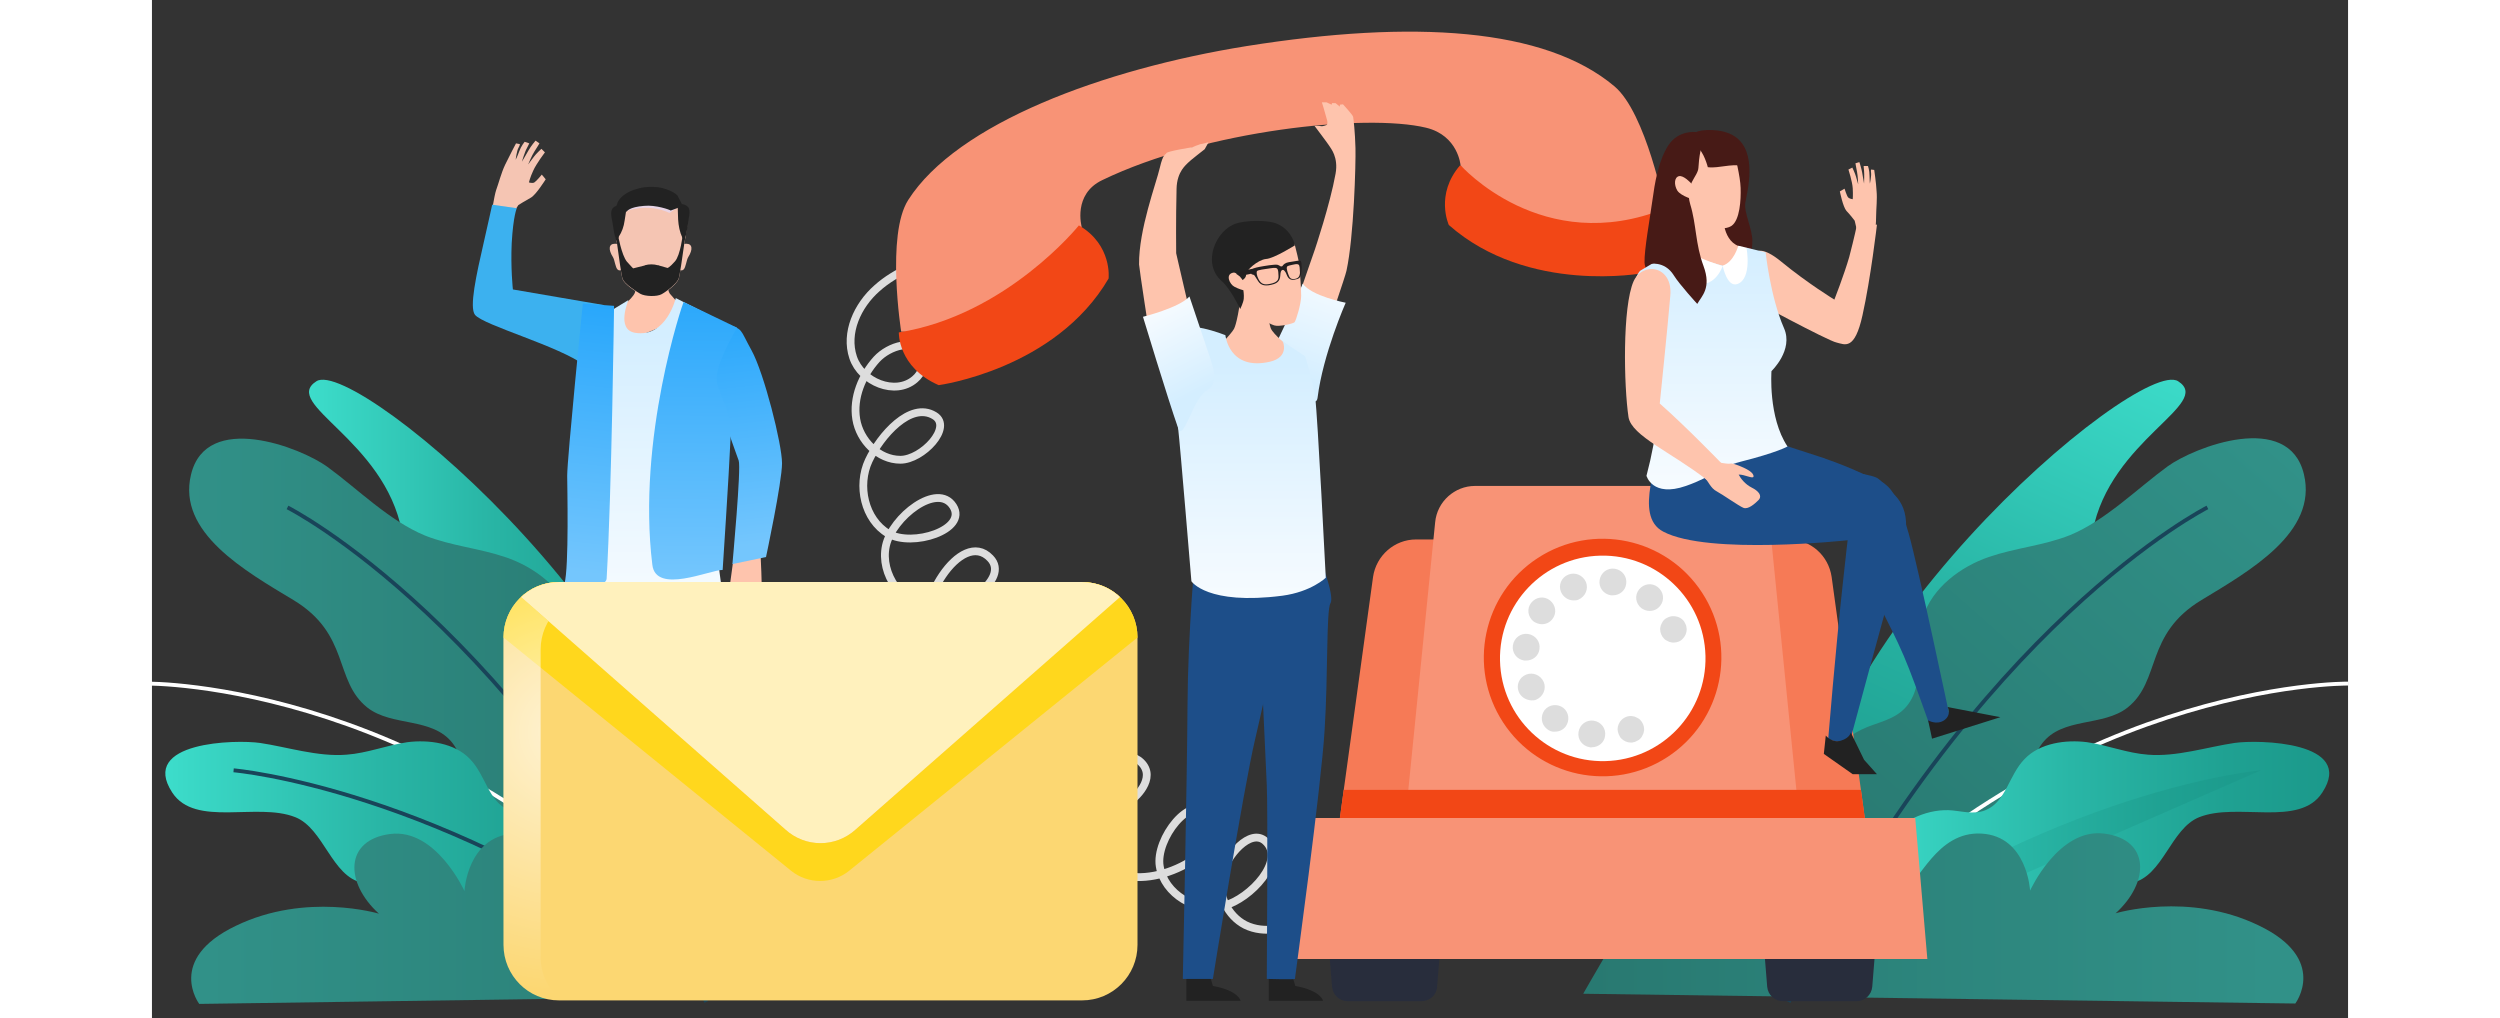 <?xml version="1.0" encoding="utf-8"?>
<!-- Generator: Adobe Illustrator 22.0.0, SVG Export Plug-In . SVG Version: 6.00 Build 0)  -->
<svg version="1.1" xmlns="http://www.w3.org/2000/svg" xmlns:xlink="http://www.w3.org/1999/xlink" x="0px" y="0px"
	 viewBox="0 0 562.2 260.7" style="enable-background:new 0 0 562.2 260.7;" xml:space="preserve" width="640px">
<rect x="0" y="0" width="562.2" height="260.7" fill="#333333" stroke="none"/>
<style type="text/css">
	.st0{display:none;}
	.st1{display:inline;fill:#FFFFFF;}
	.st2{fill:#F5C5B3;}
	.st3{fill:#3CB1EF;}
	.st4{fill:#FEC4AD;}
	.st5{fill:url(#SVGID_1_);}
	.st6{fill:#E8D4E5;}
	.st7{fill:#222222;}
	.st8{fill:#133A50;}
	.st9{fill:url(#SVGID_2_);}
	.st10{fill:url(#SVGID_3_);}
	.st11{fill:url(#SVGID_4_);}
	.st12{fill:none;stroke:#DDDDDD;stroke-width:2;stroke-miterlimit:10;}
	.st13{fill:url(#SVGID_5_);}
	.st14{fill:url(#SVGID_6_);}
	.st15{fill:none;stroke:#194459;stroke-miterlimit:10;}
	.st16{fill:none;stroke:#FFFFFF;stroke-miterlimit:10;}
	.st17{fill:url(#SVGID_7_);}
	.st18{fill:url(#SVGID_8_);}
	.st19{fill:url(#SVGID_9_);}
	.st20{fill:url(#SVGID_10_);}
	.st21{fill:url(#SVGID_11_);}
	.st22{fill:url(#SVGID_12_);}
	.st23{fill:url(#SVGID_13_);}
	.st24{fill:#282D3C;}
	.st25{fill:#F67A56;}
	.st26{fill:#F89376;}
	.st27{fill:#F24716;}
	.st28{fill:#FFFFFF;}
	.st29{fill:#DDDDDD;}
	.st30{clip-path:url(#SVGID_15_);fill:#FCD772;}
	.st31{clip-path:url(#SVGID_15_);fill:#FFD71D;}
	.st32{opacity:0.7;clip-path:url(#SVGID_15_);fill:url(#SVGID_16_);}
	.st33{clip-path:url(#SVGID_15_);fill:url(#SVGID_17_);}
	.st34{clip-path:url(#SVGID_15_);fill:#FFF1BD;}
	.st35{fill:url(#SVGID_18_);}
	.st36{fill:#1D4E89;}
	.st37{fill:url(#SVGID_19_);}
	.st38{fill:#231F20;}
	.st39{fill:url(#SVGID_20_);}
	.st40{fill:#471A16;}
	.st41{fill:url(#SVGID_21_);}
</style>
<g id="BACKGROUND" class="st0">
	<rect x="-94.6" y="-123.3" class="st1" width="750" height="500"/>
</g>
<g id="OBJECTS">
	<path class="st2" d="M87.4,58c-0.1,0.3,4.5-2.5,4.5-2.5l1.9-3c0,0,1.9-1.2,3.2-1.9c1.3-0.7,3.8-4.7,3.8-4.7l-1-1.2
		c0,0-1.4,1.7-1.9,2c-0.5,0.3-1.4,0-1.4,0s0.3-1.3,1.1-3c0.8-1.8,3-4.7,3-4.7l-0.9-0.9c0,0-1.4,1.3-1.9,2c-0.5,0.7-1.5,2-1.5,2
		s1-2.4,1.6-3.3c0.6-0.9,1.3-2.1,1.3-2.1l-1-0.7c0,0-1.2,1.4-1.8,2.5c-0.6,1.1-1.7,2.9-1.7,2.9s0.8-2.7,1.3-3.5
		c0.4-0.8,0.6-1.2,0.6-1.2l-1.2-0.4c0,0-0.9,1.1-1.4,2.5c-0.5,1.4-0.9,2.1-0.9,2.1s0.3-2.3,0.7-3c0.4-0.7,0.4-1,0.4-1l-1-0.2
		c0,0-1.8,3.4-2.8,5.5c-1,2.1-1.7,4.9-2.3,6.5c-0.5,1.5-1.3,6.8-1.3,6.8L87.4,58z"/>
	<path class="st3" d="M115.7,78.1l-23.3-4c0,0-0.6-5.5-0.3-11.9c0.4-7,1.3-8.9,1.3-8.9l-6.3-0.9c0,0-1.2,5.5-2.1,9.4
		c-2,8.7-3.8,16.9-2.3,18.8c2.2,2.7,21.6,8,28.2,13C115,96.6,114.8,87,115.7,78.1z"/>
	<polygon class="st4" points="148.7,144.3 147.6,152.4 150,157.9 151.8,155.5 152.2,151 154.8,151.4 156.1,149.8 156,146.4 
		155.6,137.2 	"/>
	<linearGradient id="SVGID_1_" gradientUnits="userSpaceOnUse" x1="154.608" y1="139.295" x2="147.442" y2="75.796">
		<stop  offset="4.200000e-07" style="stop-color:#74C6FD"/>
		<stop  offset="1" style="stop-color:#21A4FB"/>
	</linearGradient>
	<path class="st5" d="M147.1,82.9c-1.8-0.7-7.7-0.2-7.7-0.2s-0.6,6.3,1.8,11.1c2.4,4.8,8.3,22.4,9,24.1c0.7,1.7-1.6,26.5-1.6,26.5
		l8.6-1.8c0,0,4.1-19.2,4.1-24c0-4.9-4.6-23.1-7.8-28.9C150.3,83.9,151.5,84.5,147.1,82.9z"/>
	<path class="st4" d="M133,65c0,0-1.9,8.3-0.4,10.2c0.9,1.1,4.5,5.1,4.5,5.1s-12.1,6.4-15.7,6.4s-2.3-7.1-2.3-7.1s3.9-3.1,4.5-4.6
		c0.6-1.6,0.9-6,0.9-6L133,65z"/>
	<g>
		<g>
			<path class="st2" d="M134.4,65.3c0,0-0.1-3,2.4-2.9c1.6,0,1.7,1.5,0.5,3.4c-0.5,0.8-0.6,2.6-1.2,3.2c-0.8,0.7-1.5-0.4-1.7-0.9
				C133.9,67.3,134.4,65.3,134.4,65.3z"/>
		</g>
		<g>
			<path class="st2" d="M120.9,65.3c0,0,0.1-3-2.4-2.9c-1.6,0-1.7,1.5-0.5,3.4c0.5,0.8,0.6,2.6,1.2,3.2c0.8,0.7,1.5-0.4,1.7-0.9
				C121.3,67.3,120.9,65.3,120.9,65.3z"/>
		</g>
		<path class="st2" d="M137,58c-0.1,1-0.3,1.6-0.5,3.1c-0.1,0.3-0.1,0.7-0.2,1.2c-0.5,3.6-1.2,8.5-1.5,9.2c-0.5,1.2-3,3.2-4.3,3.9
			c-1.2,0.7-4.3,0.6-5.5-0.1c-1.2-0.7-4-2.5-4.5-3.8c-0.3-0.7-1-5.8-1.5-9.5c-0.1-0.4-0.1-0.8-0.2-1.1c-0.2-1.4-0.4-2-0.5-3
			c-0.2-3,3.2-7.5,9.3-7.5C134.8,50.5,137.2,54.9,137,58z"/>
		<path class="st6" d="M121.4,54.1c0,0,5.1-2.3,11.1,0.4l2.1-1.4c0,0-3.1-1.6-7.6-1.6C122.6,51.6,121.4,54.1,121.4,54.1z"/>
		<g>
			<path class="st7" d="M136.5,61c-0.1,0.3-0.1,0.7-0.2,1.2c-0.5,3.6-1.2,8.5-1.5,9.2c-0.5,1.2-3,3.2-4.3,3.9
				c-1.2,0.7-4.3,0.6-5.5-0.1c-1.2-0.7-4-2.5-4.5-3.8c-0.3-0.7-1-5.8-1.5-9.5c-0.1-0.4-0.1-0.8-0.2-1.1l0.5-0.7c0,0,0.9,5.2,2.3,6.9
				c1.4,1.6,1.6,1.7,1.6,1.7s1.5-0.4,2.8-0.7c0.1,0,0.1,0,0.2-0.1c1.1-0.3,2.2-0.3,3.3,0c0.1,0,0.1,0,0.2,0l0.2,0.1l2.1,0.6
				c0,0,0.5-0.1,1.9-1.7c1.4-1.6,2-6.9,2-6.9L136.5,61z"/>
		</g>
		<path class="st7" d="M137.4,56c0,0.1-0.5,3.7-0.7,4.2c-0.3,0.9-0.5,1.5-0.5,1.5l-0.4-0.8c-0.7-1.5-1-3.1-1.1-4.7l-0.1-3.1l1-0.9
			C137.7,52.6,137.9,53.7,137.4,56z"/>
		<path class="st7" d="M121.5,53.3L121.5,53.3l-0.5,3.2c-0.2,1.5-0.7,2.9-1.5,4.1l0,0.1l-0.6,1c0,0-0.2-0.6-0.4-1.3
			c-0.2-0.6-0.6-3.6-0.7-4c0-0.1-0.1-0.3-0.1-0.4c-0.4-2.2,0-3.2,2-3.5L121.5,53.3z"/>
		<path class="st7" d="M135.7,52.3l-1,0.9l-1.9,0.7c-0.2-0.2-3.8-1.5-6.8-1.2c-3.9,0.3-4.4,1.4-4.5,1.5c0,0,0,0,0,0L121,54l-1.9-0.4
			l-0.4-0.1c0,0,0.4-1.7,0.8-2.2c1.5-2.3,5.7-3.8,9.5-3.4c0.1,0,0.3,0,0.4,0c3.5,0.5,5.1,2.1,5.1,2.1L135.7,52.3z"/>
	</g>
	<path class="st8" d="M145.1,248.2v7.6h-14.5c0,0,0.5-2.7,7.4-4l1-3.6H145.1z"/>
	<path class="st8" d="M123,248.2v7.6h-14.5c0,0,0.5-2.7,7.4-4l1-3.6H123z"/>
	<path class="st8" d="M142.7,135.6c0,0,2,24.4,2.1,44.2c0.1,19.9,1.3,70.1,1.3,70.1h-8c0,0-8.3-48.2-11.3-61
		c-3-12.8-10.8-53.1-10.8-53.1L142.7,135.6z"/>
	<path class="st8" d="M125.2,161.8c0,0-1.5,30.3-1.8,36.2c-0.3,6,0,51.9,0,51.9s-7.5,0.2-7.5,0c0-0.2-7.1-48.9-8-63.6
		c-0.9-14.7-0.4-32.1-1.6-34.1c-1.2-2,3.3-16.5,3.3-16.5l10.6,2.8L125.2,161.8z"/>
	<linearGradient id="SVGID_2_" gradientUnits="userSpaceOnUse" x1="127.584" y1="85" x2="127.584" y2="155.429">
		<stop  offset="7.207540e-03" style="stop-color:#D4EEFF"/>
		<stop  offset="0.989" style="stop-color:#F6FBFF"/>
	</linearGradient>
	<path class="st9" d="M122,76.8c0,0-3.3,7.6,1.7,8.4c8,1.3,10.4-8.9,10.4-8.9l8.8,4.5c0,0-0.2,54.7,3.3,71.4
		c2,9.7-31.4,5.1-36.3-3.5c-4.2-7.5,8-69.4,8-69.4L122,76.8z"/>
	<linearGradient id="SVGID_3_" gradientUnits="userSpaceOnUse" x1="137.978" y1="148.069" x2="138.978" y2="67.069">
		<stop  offset="4.200000e-07" style="stop-color:#74C6FD"/>
		<stop  offset="1" style="stop-color:#21A4FB"/>
	</linearGradient>
	<path class="st10" d="M136.1,77.3c-0.2,0.3-12,34.8-8,67.3c0.9,7.6,14.7,1.3,18,1.3c0,0,1.6-24.2,2-33.3c0.4-9-3.9-12-3.5-16.4
		c0.4-4.4,5.2-12.3,5.2-12.3L136.1,77.3z"/>
	<g>
		<linearGradient id="SVGID_4_" gradientUnits="userSpaceOnUse" x1="109.54" y1="146.659" x2="118.04" y2="71.492">
			<stop  offset="4.200000e-07" style="stop-color:#74C6FD"/>
			<stop  offset="1" style="stop-color:#21A4FB"/>
		</linearGradient>
		<path class="st11" d="M116.4,148.1c1.3-22.6,1.9-69.8,1.9-69.8l-8-0.6c0,0-4,39.6-4,44.1c0,1.8,0.5,23.6-0.7,27.6
			C108.3,149.8,116.2,150.8,116.4,148.1z"/>
	</g>
	<path class="st12" d="M203.2,65c-6.3,2.1-12.7,4.4-17.6,8.8c-5,4.4-8.2,11.4-6.1,17.7c2.1,6.3,10.8,9.9,15.8,5.6
		c1.8-1.5,2.9-4.2,2-6.3c-1.9-4.3-8.6-2.3-11.8,1.2c-3.7,4.1-6.1,9.8-5.2,15.3c0.9,5.5,5.7,10.4,11.3,10.4c5.6,0,13.5-8.4,8.7-11.3
		c-6.1-3.7-13.8,5.1-16.8,11.5c-3,6.4-1.1,15.1,5,18.7c6.1,3.6,20.4-1,16.6-7c-4-6.3-15.6,2.8-17.2,10.1
		c-1.6,7.3,4.2,15.3,11.6,16.2c7.4,0.9,20.3-7.6,15.1-13c-7.4-7.8-19.8,12.1-16.2,22.3c3.6,10.2,18.3,14.3,26.6,7.3
		c1.6-1.3,3-3.2,2.7-5.2c-0.5-3.3-5-4.3-8.2-3.2c-8.3,2.8-12.1,14.5-7,21.6c5.1,7.1,17.4,7.3,22.7,0.2c1-1.4,1.8-3.1,1.5-4.8
		c-0.5-2.3-3.3-3.7-5.6-3.2c-2.4,0.4-4.3,2.2-5.6,4.2c-4.8,7-3.2,17.6,3.5,23c6.6,5.3,17.3,4.6,23.2-1.6c1.5-1.6,2.8-3.8,2.4-5.9
		c-0.5-2.5-3.2-4.2-5.7-4.1c-2.6,0.1-4.9,1.5-6.7,3.4c-7.5,7.8-4.3,22.8,5.7,26.8c10,4,29.8-7.1,22.8-15.3
		c-4.7-5.5-13.9,6.4-12.7,13.4c1.2,7.1,9.3,11.9,16.3,10.1c7-1.8,16.1-11.8,10.7-16.6c-3.8-3.4-10,3.8-11.1,8.7
		c-1.2,5,1.5,10.5,6,12.8c4.9,2.4,10.9,1,15.7-1.8c4.7-2.8,8.7-6.7,13.2-9.8c9.1-6.1,20.8-8.3,31.5-5.9"/>
	<linearGradient id="SVGID_5_" gradientUnits="userSpaceOnUse" x1="502.661" y1="85.261" x2="432.162" y2="239.261">
		<stop  offset="0" style="stop-color:#3DDDCB"/>
		<stop  offset="5.434127e-02" style="stop-color:#3AD8C6"/>
		<stop  offset="0.453" style="stop-color:#29B6A6"/>
		<stop  offset="0.783" style="stop-color:#1FA192"/>
		<stop  offset="1" style="stop-color:#1B998B"/>
	</linearGradient>
	<path class="st13" d="M518.7,97.6c-10.1-6.5-100.4,69.7-97.1,129.8c0,0,17.6-23.7,32.9-35.3c15.3-11.6,16.8-23.7,16.8-35.7
		c0-12,22.9-7,25.5-20.3C501.3,112.5,527.8,103.4,518.7,97.6z"/>
	<g>
		<g>
			<linearGradient id="SVGID_6_" gradientUnits="userSpaceOnUse" x1="540.957" y1="110.24" x2="429.623" y2="235.906">
				<stop  offset="4.200000e-07" style="stop-color:#319188"/>
				<stop  offset="1" style="stop-color:#287870"/>
			</linearGradient>
			<path class="st14" d="M524.7,153.6c-14.6,8.8-10.3,20.6-18.9,27.5c-6.3,5-16.7,2.4-21.9,9.2c-5.9,7.7,0.8,18.2,1.3,27.5
				c0.7,12.8-10.7,22.4-22.3,26.2c-13.5,4.5-30.9,3.1-38.2-10.3c-8.7-15.8-2.2-39.6,13.1-47c3.7-1.8,8.4-2.3,11.4-5.9
				c5.1-6.2,1.8-15,4.2-22.8c2.3-7.6,9.8-13,16.8-15.4c7-2.4,14-2.9,20.8-5.6c9.2-3.8,17.3-12,25-17.6c6.9-5,31-14.3,34.9,2
				C554.5,136.3,536.9,146.2,524.7,153.6z"/>
		</g>
		<path class="st15" d="M526.2,129.9c0,0-59.6,30-107.2,126.6"/>
	</g>
	<path class="st16" d="M562.2,175c0,0-76.7-0.9-140.4,72.2"/>
	<g>
		<g>
			<linearGradient id="SVGID_7_" gradientUnits="userSpaceOnUse" x1="436.564" y1="221.043" x2="557.452" y2="221.043">
				<stop  offset="0" style="stop-color:#3DDDCB"/>
				<stop  offset="5.434127e-02" style="stop-color:#3AD8C6"/>
				<stop  offset="0.453" style="stop-color:#29B6A6"/>
				<stop  offset="0.783" style="stop-color:#1FA192"/>
				<stop  offset="1" style="stop-color:#1B998B"/>
			</linearGradient>
			<path class="st17" d="M524.1,209.2c-7.3,2.9-9.3,15.2-17.2,16.8c-5.7,1.1-11.8-3.9-17.4-1.3c-6.3,3-5.2,11.8-7.8,17.9
				c-3.6,8.3-14.1,10.7-23,9.4c-10.3-1.5-21.5-8.1-22.2-19c-0.8-12.9,11-25.9,23.4-25.6c3,0.1,6.3,1.3,9.5,0
				c5.3-2.2,5.9-8.9,10-13.1c3.9-4.1,10.6-5,16-4.3c5.4,0.8,10.2,2.8,15.6,3.2c7.3,0.6,15.3-2,22.1-3c6.1-0.9,31.1-0.4,22.5,12.7
				C549.8,211.9,533.9,205.3,524.1,209.2z"/>
		</g>
		<linearGradient id="SVGID_8_" gradientUnits="userSpaceOnUse" x1="424.737" y1="222.366" x2="539.912" y2="222.366">
			<stop  offset="0" style="stop-color:#3DDDCB"/>
			<stop  offset="5.434127e-02" style="stop-color:#3AD8C6"/>
			<stop  offset="0.453" style="stop-color:#29B6A6"/>
			<stop  offset="0.783" style="stop-color:#1FA192"/>
			<stop  offset="1" style="stop-color:#1B998B"/>
		</linearGradient>
		<path class="st18" d="M539.9,197.2c0,0-53.3,4.5-115.2,50.4"/>
	</g>
	<linearGradient id="SVGID_9_" gradientUnits="userSpaceOnUse" x1="542.082" y1="235.182" x2="361.416" y2="235.182">
		<stop  offset="4.200000e-07" style="stop-color:#319188"/>
		<stop  offset="1" style="stop-color:#287870"/>
	</linearGradient>
	<path class="st19" d="M366.4,254.4c0,0,12.1-21.2,14.1-23.4c12.5-13.8,29-14,45.8-10.5c4.9,1,17.8,7.8,22.4,6.8
		c3.6-0.7,8-14.6,19.7-13.9c11.7,0.7,12.4,14.6,12.4,14.6s7.3-16.1,19-14.6c11.7,1.5,11.7,12.4,2.9,20.4c0,0,18.6-5.6,36.6,3.1
		c18,8.6,9.4,20,9.4,20L366.4,254.4z"/>
	<linearGradient id="SVGID_10_" gradientUnits="userSpaceOnUse" x1="40.215" y1="162.293" x2="139.309" y2="162.293">
		<stop  offset="0" style="stop-color:#3DDDCB"/>
		<stop  offset="5.434127e-02" style="stop-color:#3AD8C6"/>
		<stop  offset="0.453" style="stop-color:#29B6A6"/>
		<stop  offset="0.783" style="stop-color:#1FA192"/>
		<stop  offset="1" style="stop-color:#1B998B"/>
	</linearGradient>
	<path class="st20" d="M42.1,97.6c10.1-6.5,100.4,69.7,97.1,129.8c0,0-17.6-23.7-32.9-35.3c-15.3-11.6-16.8-23.7-16.8-35.7
		c0-12-22.9-7-25.5-20.3C59.5,112.5,33,103.4,42.1,97.6z"/>
	<g>
		<g>
			<linearGradient id="SVGID_11_" gradientUnits="userSpaceOnUse" x1="9.466" y1="179.307" x2="140.095" y2="179.307">
				<stop  offset="4.200000e-07" style="stop-color:#319188"/>
				<stop  offset="1" style="stop-color:#287870"/>
			</linearGradient>
			<path class="st21" d="M36.2,153.6c14.6,8.8,10.3,20.6,18.9,27.5c6.3,5,16.7,2.4,21.9,9.2c5.9,7.7-0.8,18.2-1.3,27.5
				C75,230.6,86.4,240.2,98,244.1c13.5,4.5,30.9,3.1,38.2-10.3c8.7-15.8,2.2-39.6-13.1-47c-3.7-1.8-8.4-2.3-11.4-5.9
				c-5.1-6.2-1.8-15-4.2-22.8c-2.3-7.6-9.8-13-16.8-15.4c-7-2.4-14-2.9-20.8-5.6c-9.2-3.8-17.3-12-25-17.6c-6.9-5-31-14.3-34.9,2
				C6.4,136.3,23.9,146.2,36.2,153.6z"/>
		</g>
		<path class="st15" d="M34.7,129.9c0,0,59.6,30,107.2,126.6"/>
	</g>
	<path class="st16" d="M-1.3,175c0,0,76.7-0.9,140.4,72.2"/>
	<g>
		<g>
			<linearGradient id="SVGID_12_" gradientUnits="userSpaceOnUse" x1="3.38" y1="221.043" x2="124.267" y2="221.043">
				<stop  offset="0" style="stop-color:#3DDDCB"/>
				<stop  offset="5.434127e-02" style="stop-color:#3AD8C6"/>
				<stop  offset="0.453" style="stop-color:#29B6A6"/>
				<stop  offset="0.783" style="stop-color:#1FA192"/>
				<stop  offset="1" style="stop-color:#1B998B"/>
			</linearGradient>
			<path class="st22" d="M36.7,209.2c7.3,2.9,9.3,15.2,17.2,16.8c5.7,1.1,11.8-3.9,17.4-1.3c6.3,3,5.2,11.8,7.8,17.9
				c3.6,8.3,14.1,10.7,23,9.4c10.3-1.5,21.5-8.1,22.2-19c0.8-12.9-11-25.9-23.4-25.6c-3,0.1-6.3,1.3-9.5,0c-5.3-2.2-5.9-8.9-10-13.1
				c-3.9-4.1-10.6-5-16-4.3c-5.4,0.8-10.2,2.8-15.6,3.2c-7.3,0.6-15.3-2-22.1-3c-6.1-0.9-31.1-0.4-22.5,12.7
				C11.1,211.9,26.9,205.3,36.7,209.2z"/>
		</g>
		<path class="st15" d="M20.9,197.2c0,0,53.3,4.5,115.2,50.4"/>
	</g>
	<linearGradient id="SVGID_13_" gradientUnits="userSpaceOnUse" x1="13.415" y1="235.182" x2="182.749" y2="235.182">
		<stop  offset="4.200000e-07" style="stop-color:#319188"/>
		<stop  offset="1" style="stop-color:#287870"/>
	</linearGradient>
	<path class="st23" d="M194.4,254.4c0,0-12.1-21.2-14.1-23.4c-12.5-13.8-29-14-45.8-10.5c-4.9,1-17.8,7.8-22.4,6.8
		c-3.6-0.7-8-14.6-19.7-13.9C80.7,214.3,80,228.1,80,228.1s-7.3-16.1-19-14.6c-11.7,1.5-11.7,12.4-2.9,20.4c0,0-18.6-5.6-36.6,3.1
		c-18,8.6-9.4,20-9.4,20L194.4,254.4z"/>
	<g>
		<path class="st24" d="M325,256.3h-18.9c-2.1,0-3.8-1.6-4-3.7l-1.2-14.9h29.3l-1.2,14.9C328.9,254.7,327.1,256.3,325,256.3z"/>
		<path class="st24" d="M436.4,256.3h-18.9c-2.1,0-3.8-1.6-4-3.7l-1.2-14.9h29.3l-1.2,14.9C440.2,254.7,438.5,256.3,436.4,256.3z"/>
	</g>
	<path class="st25" d="M439.7,218.2H302.9l9.7-70.5c0.8-5.5,5.5-9.6,11-9.6H419c5.6,0,10.2,4.1,11,9.6L439.7,218.2z"/>
	<path class="st26" d="M421.2,204.5h-99.8l7.1-70.8c0.5-5.3,5-9.3,10.2-9.3h65.2c5.3,0,9.7,4,10.2,9.3L421.2,204.5z"/>
	<polygon class="st27" points="305.1,202.2 302.9,218.2 439.7,218.2 437.5,202.2 	"/>
	<polygon class="st26" points="454.5,245.5 288.1,245.5 291.2,209.4 451.4,209.4 	"/>
	
		<ellipse transform="matrix(0.838 -0.546 0.546 0.838 -31.786 229.856)" class="st27" cx="371.3" cy="168.5" rx="30.4" ry="30.4"/>
	
		<ellipse transform="matrix(1 -2.338118e-02 2.338118e-02 1 -3.837 8.727)" class="st28" cx="371.3" cy="168.5" rx="26.3" ry="26.3"/>
	<g>
		<g>
			<path class="st29" d="M378.6,190.1c-0.9,0-1.8-0.4-2.4-1c-0.2-0.2-0.3-0.3-0.4-0.5c-0.1-0.2-0.2-0.4-0.3-0.6
				c-0.1-0.2-0.1-0.4-0.2-0.6c0-0.2-0.1-0.4-0.1-0.7c0-0.9,0.4-1.8,1-2.4c0.8-0.8,2-1.2,3.1-0.9c0.2,0,0.4,0.1,0.6,0.2
				c0.2,0.1,0.4,0.2,0.6,0.3c0.2,0.1,0.4,0.3,0.5,0.4c0.6,0.6,1,1.5,1,2.4c0,0.2,0,0.4-0.1,0.7c0,0.2-0.1,0.4-0.2,0.6
				c-0.1,0.2-0.2,0.4-0.3,0.6c-0.1,0.2-0.3,0.4-0.4,0.5c-0.2,0.2-0.3,0.3-0.5,0.4c-0.2,0.1-0.4,0.2-0.6,0.3
				c-0.2,0.1-0.4,0.2-0.6,0.2C379.1,190.1,378.9,190.1,378.6,190.1z"/>
		</g>
		<g>
			<path class="st29" d="M368.1,191.3L368.1,191.3L368.1,191.3c-1.9-0.3-3.2-2-2.9-3.9l0,0c0.3-1.9,2-3.2,3.9-2.9l0,0
				c1.9,0.3,3.2,2,2.9,3.9l0,0c-0.2,1.7-1.7,2.9-3.4,2.9l0,0C368.4,191.4,368.2,191.3,368.1,191.3z M357.1,186.6L357.1,186.6
				L357.1,186.6c-1.5-1.2-1.7-3.3-0.6-4.8l0,0c1.2-1.5,3.3-1.7,4.8-0.6l0,0c1.5,1.2,1.7,3.3,0.6,4.8l0,0c-0.7,0.9-1.7,1.3-2.7,1.3
				l0,0C358.4,187.4,357.7,187.1,357.1,186.6z M349.9,177.1c-0.7-1.7,0.1-3.7,1.9-4.4l0,0c1.7-0.7,3.7,0.1,4.5,1.9l0,0
				c0.7,1.7-0.1,3.7-1.9,4.5l0,0c-0.4,0.2-0.8,0.2-1.3,0.2l0,0C351.7,179.2,350.4,178.4,349.9,177.1z M351.3,169.1
				c-1.9-0.3-3.2-2-2.9-3.9l0,0c0.3-1.9,2-3.2,3.9-2.9l0,0c1.9,0.3,3.2,2,2.9,3.9l0,0c-0.2,1.7-1.7,2.9-3.4,2.9l0,0
				C351.7,169.1,351.5,169.1,351.3,169.1z M353.7,159.1c-1.5-1.2-1.8-3.3-0.6-4.8l0,0l0,0l0,0c1.2-1.5,3.3-1.8,4.8-0.6l0,0
				c1.5,1.2,1.8,3.3,0.6,4.8l0,0c-0.7,0.9-1.7,1.3-2.7,1.3l0,0C355.1,159.8,354.3,159.5,353.7,159.1z M381.3,155.7
				c-1.5-1.2-1.8-3.3-0.6-4.8l0,0c1.2-1.5,3.3-1.8,4.8-0.6l0,0c1.5,1.2,1.8,3.3,0.6,4.8l0,0c-0.7,0.9-1.7,1.3-2.7,1.3l0,0
				C382.6,156.4,381.9,156.1,381.3,155.7z M360.7,151.5c-0.7-1.7,0.1-3.7,1.9-4.4l0,0l0,0l0,0c1.7-0.7,3.7,0.1,4.5,1.9l0,0
				c0.7,1.7-0.1,3.7-1.9,4.5l0,0c-0.4,0.2-0.8,0.2-1.3,0.2l0,0C362.6,153.7,361.3,152.9,360.7,151.5z M373.5,152.4
				c-1.9-0.3-3.2-2-2.9-3.9l0,0c0.3-1.9,2-3.2,3.9-2.9l0,0c1.9,0.3,3.2,2,2.9,3.9l0,0c-0.2,1.7-1.7,2.9-3.4,2.9l0,0
				C373.8,152.4,373.7,152.4,373.5,152.4z"/>
		</g>
		<g>
			<path class="st29" d="M389.5,164.5c-0.2,0-0.4,0-0.7-0.1c-0.2,0-0.4-0.1-0.6-0.2c-0.2-0.1-0.4-0.2-0.6-0.3
				c-0.2-0.1-0.4-0.3-0.5-0.4c-0.6-0.6-1-1.5-1-2.4c0-0.2,0-0.4,0.1-0.7c0-0.2,0.1-0.4,0.2-0.6c0.1-0.2,0.2-0.4,0.3-0.6
				c0.1-0.2,0.3-0.4,0.4-0.5c0.2-0.2,0.3-0.3,0.5-0.4c0.2-0.1,0.4-0.2,0.6-0.3c0.2-0.1,0.4-0.1,0.6-0.2c1.1-0.2,2.3,0.1,3.1,0.9
				c0.2,0.2,0.3,0.3,0.4,0.5c0.1,0.2,0.2,0.4,0.3,0.6c0.1,0.2,0.2,0.4,0.2,0.6c0,0.2,0.1,0.4,0.1,0.7c0,0.9-0.4,1.8-1,2.4
				C391.3,164.2,390.4,164.5,389.5,164.5z"/>
		</g>
	</g>
	<g>
		<path class="st27" d="M332,57.6c0,0-3.6-7.8,2.9-15.3c0,0,24.7,16,52.4,11.5c0,0,3,8.3-5.5,16.1C381.9,69.9,352.3,75.5,332,57.6z"
			/>
		<path class="st26" d="M374.4,22.1c-17.8-15-51.5-17.1-94.2-10.3c-36.7,5.9-74.1,19.8-86.6,39.4c-5.7,8.9-1.8,33.7-1.8,33.7
			C225.6,87,238,58,238,58s-2.3-8.3,5.3-11.9c26.5-12.8,67.6-17.1,82.9-13.4c8.2,2,8.8,9.6,8.8,9.6s20.9,23.7,52.3,11.1
			C387.3,53.4,382.5,28.9,374.4,22.1z"/>
		<path class="st27" d="M244.9,71.3c0,0,1-8.6-7.6-13.6c0,0-18.5,23-46.1,27.4c0,0-0.3,8.9,10.2,13.5
			C201.4,98.6,231.3,94.6,244.9,71.3z"/>
	</g>
	<g>
		<defs>
			<path id="SVGID_14_" d="M238.1,256.1H104.2c-7.9,0-14.2-6.4-14.2-14.2v-78.7c0-7.9,6.4-14.2,14.2-14.2h133.9
				c7.9,0,14.2,6.4,14.2,14.2v78.7C252.3,249.7,246,256.1,238.1,256.1z"/>
		</defs>
		<clipPath id="SVGID_15_">
			<use xlink:href="#SVGID_14_"  style="overflow:visible;"/>
		</clipPath>
		<path class="st30" d="M238.1,256.1H104.2c-7.9,0-14.2-6.4-14.2-14.2v-78.7c0-7.9,6.4-14.2,14.2-14.2h133.9
			c7.9,0,14.2,6.4,14.2,14.2v78.7C252.3,249.7,246,256.1,238.1,256.1z"/>
		<path class="st31" d="M252.3,163.2c0-7.9-6.4-14.2-14.2-14.2H104.2c-7.9,0-14.2,6.4-14.2,14.2l73.6,59.7c4.3,3.5,10.6,3.5,14.9,0
			L252.3,163.2z"/>
		<radialGradient id="SVGID_16_" cx="107.155" cy="187.368" r="67.182" gradientUnits="userSpaceOnUse">
			<stop  offset="0" style="stop-color:#FFFFFF"/>
			<stop  offset="1" style="stop-color:#FFFFFF;stop-opacity:0"/>
		</radialGradient>
		<path class="st32" d="M99.5,245v-78.7c0-7.9,6.4-14.2,14.2-14.2h133.2c-2.4-1.9-5.5-3.2-8.8-3.2H104.2c-7.9,0-14.2,6.4-14.2,14.2
			v78.7c0,7.9,6.4,14.2,14.2,14.2h0.6C101.6,253.5,99.5,249.5,99.5,245z"/>
		<linearGradient id="SVGID_17_" gradientUnits="userSpaceOnUse" x1="171.17" y1="148.934" x2="171.17" y2="215.831">
			<stop  offset="0" style="stop-color:#FFD71D"/>
			<stop  offset="1" style="stop-color:#FEB200"/>
		</linearGradient>
		<path class="st33" d="M162.2,212.4L90,148.9h162.3l-72.2,63.5C175,217,167.3,217,162.2,212.4z"/>
		<path class="st34" d="M162.2,212.4L90,148.9h162.3l-72.2,63.5C175,217,167.3,217,162.2,212.4z"/>
	</g>
	<path class="st4" d="M300.9,84.1c0,0,4.6-13.3,4.9-14.8c1.9-8.7,2.4-27.4,2.3-31.4c-0.1-4-0.5-7.5-0.6-8c-0.1-0.5-2.6-3.2-2.6-3.2
		c0,0-0.8,0.1-0.8,0.1l0,0.5l-1.1-0.9l-0.9,0l-0.1,0.4l-1.3-0.6l-1.2,0c0,0,0.8,2.5,1.2,4.1c0.5,1.5,0,1.7,0,1.7s-1,0.4-1.4,0.3
		c-0.4-0.1-1.7-0.1-1.7-0.1s3.7,4.9,3.9,5.3c0.2,0.4,2.3,2.7,1.5,7c-1.4,7.8-5.3,19.4-5.3,19.4c0.1-0.3-5,14.4-5,14.4L300.9,84.1z"
		/>
	<linearGradient id="SVGID_18_" gradientUnits="userSpaceOnUse" x1="292.48" y1="96.612" x2="301.814" y2="70.112">
		<stop  offset="7.207540e-03" style="stop-color:#D4EEFF"/>
		<stop  offset="0.989" style="stop-color:#F6FBFF"/>
	</linearGradient>
	<path class="st35" d="M298.4,101.8c1.4-11.2,7.2-24.3,7.2-24.3s-8.8-1.7-11-4.9c0,0-3,7.4-4.8,11.1c-1.9,4.1-4.6,8.5-1.2,10.9
		C291.8,96.9,297.9,105.7,298.4,101.8z"/>
	<path class="st7" d="M264.8,249v7.2h13.9c0,0-0.5-2.6-7.1-3.8l-1-3.4H264.8z"/>
	<path class="st7" d="M285.9,249v7.2h13.9c0,0-0.5-2.6-7.1-3.8l-1-3.4H285.9z"/>
	<path class="st36" d="M267.1,141.6c0,0-1.9,20.2-2,39.1c-0.1,18.9-1.2,69.9-1.2,69.9h7.7c0,0,7.9-49.1,10.8-61.3
		c2.9-12.2,10.3-47.5,10.3-47.5L267.1,141.6z"/>
	<path class="st4" d="M278.9,74.8c0,0-0.5,3.9-0.9,5.8c-0.4,2-0.7,3-1,3.6c-0.7,1.3-4.7,5.4-4.7,5.4s12.7,6.7,16.4,6.7
		s2.4-7.5,2.4-7.5s-4.1-3.2-4.7-4.8c-0.6-1.6-0.9-6.3-0.9-6.3L278.9,74.8z"/>
	<path class="st36" d="M283.7,163.5c0,0,1.4,31.9,1.7,37.6c0.3,5.7,0,49.5,0,49.5s7.2,0.2,7.2,0c0-0.2,6.8-49.7,7.6-63.7
		c0.9-14,0.4-30.6,1.5-32.5c1.2-1.9-3.1-12.6-3.1-12.6l-10.1-0.4L283.7,163.5z"/>
	<linearGradient id="SVGID_19_" gradientUnits="userSpaceOnUse" x1="281.063" y1="93" x2="281.063" y2="153.601">
		<stop  offset="7.207540e-03" style="stop-color:#D4EEFF"/>
		<stop  offset="0.989" style="stop-color:#F6FBFF"/>
	</linearGradient>
	<path class="st37" d="M274.8,85.8c0,0-10.7-4.3-12.5-0.8c-1.3,2.7-0.2,19.8,0.4,24.6c0.5,4.2,3.4,39.2,3.4,39.2s4,6.2,23.3,3.7
		c7.4-1,11.1-4.6,11.1-4.6s-2.1-41.8-2.7-46c-0.6-4.2-2.6-10.7-2.6-10.7l-5.7-3.8c0,0,1.8,4-3.3,5.2C275.7,95,274.8,85.8,274.8,85.8
		z"/>
	<path class="st4" d="M289,60.2c1.2,0.5,3.3,1.6,3.6,2.6c0.2,1,1.1,4,1.2,5.7c0.1,1.8,0.4,5.1,0.4,7.2c0,2.1-1.3,6.3-1.7,6.8
		c-0.5,0.4-4,1.2-5.2,0.8c-1.2-0.3-8.2-4-8.6-8.4c0,0-1.2,0.7-3.5-3c-0.6-1,1.5-8.1,1.7-9.4c0.7-3.1,8.3-0.7,10-1.1
		C288.6,61,289,60.2,289,60.2z"/>
	<path class="st7" d="M292.6,62.8c0,0-5.4,3.4-7.4,3.5c-2.1,0.2-5.2,3-5.1,3.9c0.1,0.9-0.9,1.5-0.9,1.5s-1.3-2.1-2.4-1.9
		c-2.1,0.4-0.9,3,0.3,3.6c1.1,0.6,2.3,0.9,2.3,0.9s0.2,1.2,0.1,2.2c-0.1,1-0.9,2.6-0.9,2.6s-2.5-5.2-4.7-7.1
		c-5.3-4.6-1.5-13.2,3.7-14.8c2.1-0.7,7.9-1.1,10.7,0.2C292,59.2,292.6,62.8,292.6,62.8z"/>
	<path class="st38" d="M281.4,70.1c0.1,0.2,0.6,0.2,0.7,0.3c0.2,0.1,0.1,0.1,1.1,1.6c0.7,1.1,1.9,1.4,4.1,0.7c1.7-0.6,1.5-2,1.6-2.7
		c0.1-0.7,0.3-0.8,0.5-0.9c0.3,0,0.4,0,0.8,0.6c0.4,0.6,0.5,2.2,2.3,1.9c1.2-0.2,1.5-0.5,1.7-1.5c0.1-0.9,0.2-1.7,0.1-2.3
		c0-0.6-0.1-1-0.4-1.1c-0.4,0-0.9,0.1-1.5,0.2c-1.1,0.2-1.8,0.2-2.4,0.6c-0.6,0.4-0.5,0.7-0.8,0.7c-0.3,0.1-0.4-0.2-1-0.4
		c-0.7-0.2-3.5,0.3-4.6,0.5c-1.1,0.2-2.5,0.6-2.5,1C281.2,69.6,281.3,69.9,281.4,70.1z M290.5,68.6c0.1-0.5,0.1-0.5,1.4-0.8
		c1.3-0.3,1.4-0.2,1.7,0c0.3,0.2,0.5,1,0.3,2.1c-0.1,0.6-0.2,1.3-1.3,1.5c-1.2,0.2-1.4-0.4-1.7-1.2
		C290.6,69.4,290.5,68.8,290.5,68.6z M282.9,69.4c0.2-0.3,2-0.5,3.3-0.7c1.3-0.2,1.8-0.2,2,0.3c0.1,0.2,0.2,0.9,0.2,1.7
		c0,0.9-0.2,1.6-2.3,2c-1.5,0.3-2.2-0.1-2.8-1.2C282.8,70.5,282.7,69.7,282.9,69.4z M278.4,70.7l2.9-0.6l1-1.4c0,0-1.1,0.2-3,0.6
		c-0.9,0.2-1.8,0.8-1.8,0.8S278,70.3,278.4,70.7z"/>
	<path class="st4" d="M255.3,85.3c0,0-2.5-16.1-2.6-17.6c-0.1-8.9,4.4-20.8,5.3-24.7c0.9-3.9,1.5-3.3,1.7-3.8
		c0.2-0.5,6.6-1.5,6.6-1.5s1.7-0.7,2.1-0.8c0.4,0,2.1-0.5,2.1-0.5l-1,1.8c0,0-4,3.1-4.3,3.5c-0.3,0.4-2.8,2.1-2.9,6.6
		c-0.2,7.9-0.1,16.5-0.1,16.5c-0.1-0.3,3.8,16.4,3.8,16.4L255.3,85.3z"/>
	<linearGradient id="SVGID_20_" gradientUnits="userSpaceOnUse" x1="268.007" y1="100.33" x2="257.173" y2="79.163">
		<stop  offset="7.207540e-03" style="stop-color:#D4EEFF"/>
		<stop  offset="0.989" style="stop-color:#F6FBFF"/>
	</linearGradient>
	<path class="st39" d="M262.7,109.6c-2.7-7.7-9-28.5-9-28.5s9.3-2.3,11.9-5.2c0,0,3.1,9.3,4.4,13.1c1.4,4.3,3.6,9,0,11
		C266.5,102,264,113.4,262.7,109.6z"/>
	<g>
		<path class="st36" d="M442,122.6c2.4,2.2,4.1,1.5,7.7,13.9c2.3,7.9,10.7,47.8,10.7,47.8l-5,2.2c-6.8-19.1-6.8-19-14.7-34.5
			c-3.8-7.5-5.5-14.9-5.5-14.9l-14.7-0.9c-9.2-3.8-6-17.2-6-17.2S439.6,120.4,442,122.6z"/>
		<path class="st36" d="M386.3,110.7l13.3-8.5l12.8,10l16,5.2c0,0,0,0-0.1,0c6.4,2.2,13.8,5.5,16,7.6c2.4,2.2,7.2,5.4,3.3,17.7
			c-2.4,7.9-13.1,47.7-13.1,47.7l-5.4-1c0,0,1.9-23.1,3.8-40.4c0.9-8.4,1.2-10.7,1.2-10.7s-35.7,3.9-47.2-2.2
			C379,132,386.3,117.2,386.3,110.7z"/>
		<path class="st7" d="M434.9,187.5c0,0-0.2,1.4-2.5,2.1c-2.3,0.7-3.9-1.3-3.9-1.3l-0.5,4.7l7.4,5.2h6.2l-3.3-3.7L434.9,187.5z"/>
		<path class="st7" d="M459.7,181c0,0,1.1,2-0.9,3.4c-2,1.3-4.1,0-4.1,0l1,4.7l17.5-5.5L459.7,181z"/>
	</g>
	<g>
		<path class="st4" d="M439.5,63c0,0.3-2.9-3.5-2.9-3.5l-0.7-3c0,0-1.2-1.6-2.1-2.5c-0.9-1-1.7-5-1.7-5l1.2-0.7c0,0,0.6,1.9,0.9,2.2
			c0.3,0.4,1.2,0.5,1.2,0.5s0.1-1.1,0-2.8c-0.1-1.7-1.1-4.8-1.1-4.8l1-0.5c0,0,0.7,1.5,0.9,2.2c0.2,0.7,0.6,2.1,0.6,2.1
			s-0.1-2.3-0.3-3.2c-0.2-0.9-0.4-2.2-0.4-2.2l1-0.3c0,0,0.5,1.5,0.7,2.6c0.2,1.1,0.5,2.9,0.5,2.9s0.1-2.5,0-3.3
			c-0.1-0.8-0.1-1.2-0.1-1.2l1.1,0c0,0,0.4,1.1,0.4,2.5c0,1.3,0.1,2,0.1,2s0.4-2,0.3-2.7c-0.1-0.7,0-0.9,0-0.9l0.8,0.1
			c0,0,0.5,3.4,0.6,5.4c0.2,2-0.1,4.6-0.1,6c0,1.4-0.1,2.6-0.1,2.6L439.5,63z"/>
		<path class="st4" d="M417,66.9c6.8,5.6,13.7,9.8,13.7,9.8s2.5-6.4,3.8-10.9c1.4-5.4,1.9-7.9,1.9-7.9l5.2-0.4
			c0,0-1.6,13.8-3.7,23.2c-2,9.1-4.5,7.5-6.6,7c-2.2-0.4-22.7-11.5-22.7-11.5l2.2-11.7C410.7,64.5,412.1,62.9,417,66.9z"/>
		<path class="st40" d="M395.3,33.8c1.1-0.6,6.4-1.1,9.7,1c6.3,3.9,3.3,14.6,2.9,17.1c-0.4,2.5,1.9,6.9,1.8,9.9c0,2.9-0.7,4-2.9,6.9
			c-0.7,0.8-0.8,2.3-0.8,2.3s-2.4-3.6-3-8.7c-0.5-5.1-1.6-3.9-4.1-9.5c-2.5-5.6-2.6-14-2.6-14L395.3,33.8z"/>
		<path class="st40" d="M400.6,37.4l-5.3-3.6c0,0-4.5-0.6-7.1,3.4c-2.6,4-3.5,9.8-4.1,14.2c-0.6,4.4-2.1,12.6-2,15.8
			c0.1,3.3,4.1,3.7,4.1,3.7l13.3-5.7c0,0-1.6-7-0.1-14.4C400.7,43.3,400.6,37.4,400.6,37.4z"/>
		<path class="st4" d="M405,38.5c0.3,1.7,1.6,6.5,1.7,9.6c0.1,3.1-0.2,8.2-2.3,9.7c-2.1,1.4-5.9,0.3-8.8-0.9c-2.8-1.2-3.5-3.2-4.1-5
			c-0.6-1.8-0.4-6.7,0.3-10.1c0.6-3.5,2.9-4.9,5.4-5.4C399.8,35.9,405,38.5,405,38.5z"/>
		<path class="st4" d="M393.5,50.1c0,0,0.7,7.7-0.9,11.4c-1.1,2.5-5.7,3.6-5.7,3.6s-0.2,7,4.4,13.7c4.6,6.7,18.8,9.2,18.8,9.2
			s2.8-5.6,4.3-11.9c1.5-6.3-2.5-11.1-2.5-11.1s-3.9-1.3-5.7-2c-4.5-1.7-4-8.8-4-8.8L393.5,50.1z"/>
		<linearGradient id="SVGID_21_" gradientUnits="userSpaceOnUse" x1="399.084" y1="63.333" x2="399.084" y2="124.5">
			<stop  offset="7.207540e-03" style="stop-color:#D4EEFF"/>
			<stop  offset="0.989" style="stop-color:#F6FBFF"/>
		</linearGradient>
		<path class="st41" d="M402.1,68c0,0-9.2-2.3-12-4.1l-9.1,5.4c0,0-5.4,5.1,3.8,18.6c0,0,3.5,12.3-2.2,33.9c0,0,1.5,5.6,10.1,2.6
			c7.4-2.6,7.5-4.5,14-6.2c9.5-2.4,12-3.9,12-3.9c-5-7.5-4.1-19.3-4.1-19.3s5.7-5.4,3.2-11c-3.5-8-4.7-19.4-4.7-19.4l-4.9-1.2
			c0,0-2.6,3.2-3.9,4.2C403.1,68.6,402.1,68,402.1,68z"/>
		<path class="st28" d="M406.1,62.9c0,0-1.1,4.2-4,5.1c0,0,1.1,5.7,3.8,4.7c3.8-1.4,2.3-9.3,2.3-9.3L406.1,62.9z"/>
		<path class="st28" d="M389,63.2c0,0,1.8,8.7,6.6,9.5c4.8,0.7,6.5-4.6,6.5-4.6s-10.2-3-11.2-6.1L389,63.2z"/>
		<path class="st40" d="M397.5,36.3c-0.9,0.1-1.5,4.3-1.6,6.6c-0.1,2.4-3.6,4.2-2.1,9.4c1.6,5.2,1.3,10.2,3.4,15.8
			c2.1,5.7-0.5,7.7-1.6,9.7c0,0-4.5-4.9-6-7.3c-2.4-3.9-6.4-2.9-6.4-2.9s6.8-13.2,6.6-16.8c-0.2-3.6-0.9-9,2-12.3
			C394.7,35.4,397.5,36.3,397.5,36.3z"/>
		<path class="st4" d="M394,46.9c0,0-1.9-2.1-3.1-1.8c-1.2,0.3-1.3,2.2-0.4,3.7c1,1.5,4.5,2.4,4.5,2.4L394,46.9z"/>
		<path class="st40" d="M398.3,42.8c1.7,0.2,2.7-0.1,5.4-0.4c3.4-0.4,4.9,0.5,4.9,0.5l-1.3-5.7c0,0-4-2.2-6.8-2.2
			c-3.6,0-6.8,1.4-5,2.6C397.3,38.8,398.3,42.8,398.3,42.8z"/>
		<g>
			<path class="st4" d="M388.7,75.7c-0.6,7.2-2.7,27.6-2.7,27.6c6.5,5.7,15.7,15.2,15.7,15.2s-2.6,5.2-3.7,4.3c-9-7-19.2-11.2-20-16
				c-1.2-8-1.6-28.2,1.3-34.8C381.7,66.8,389.4,68.1,388.7,75.7z"/>
			<path class="st4" d="M405.7,119c2.7,1,4.4,2,4.3,3c-0.1,0.7-2.4-0.6-3.8-0.5c0.5,1,1.7,2.5,3.3,3.3c1.8,0.9,2.8,2.1,1.8,3.2
				c-1,1-2.7,2.5-3.9,2c-1.2-0.5-5.3-3.4-6.8-4.2c-1.6-0.8-2.2-2.7-3-3.3c-0.8-0.5,1.5-4.6,1.5-4.6c0.4,0.1,2.7,0.6,2.7,0.6
				s1.8,0.3,2.2,0.2C404.4,118.5,405.7,119,405.7,119z"/>
		</g>
	</g>
</g>
<g id="DESIGNED_BY_FREEPIK">
</g>
</svg>
